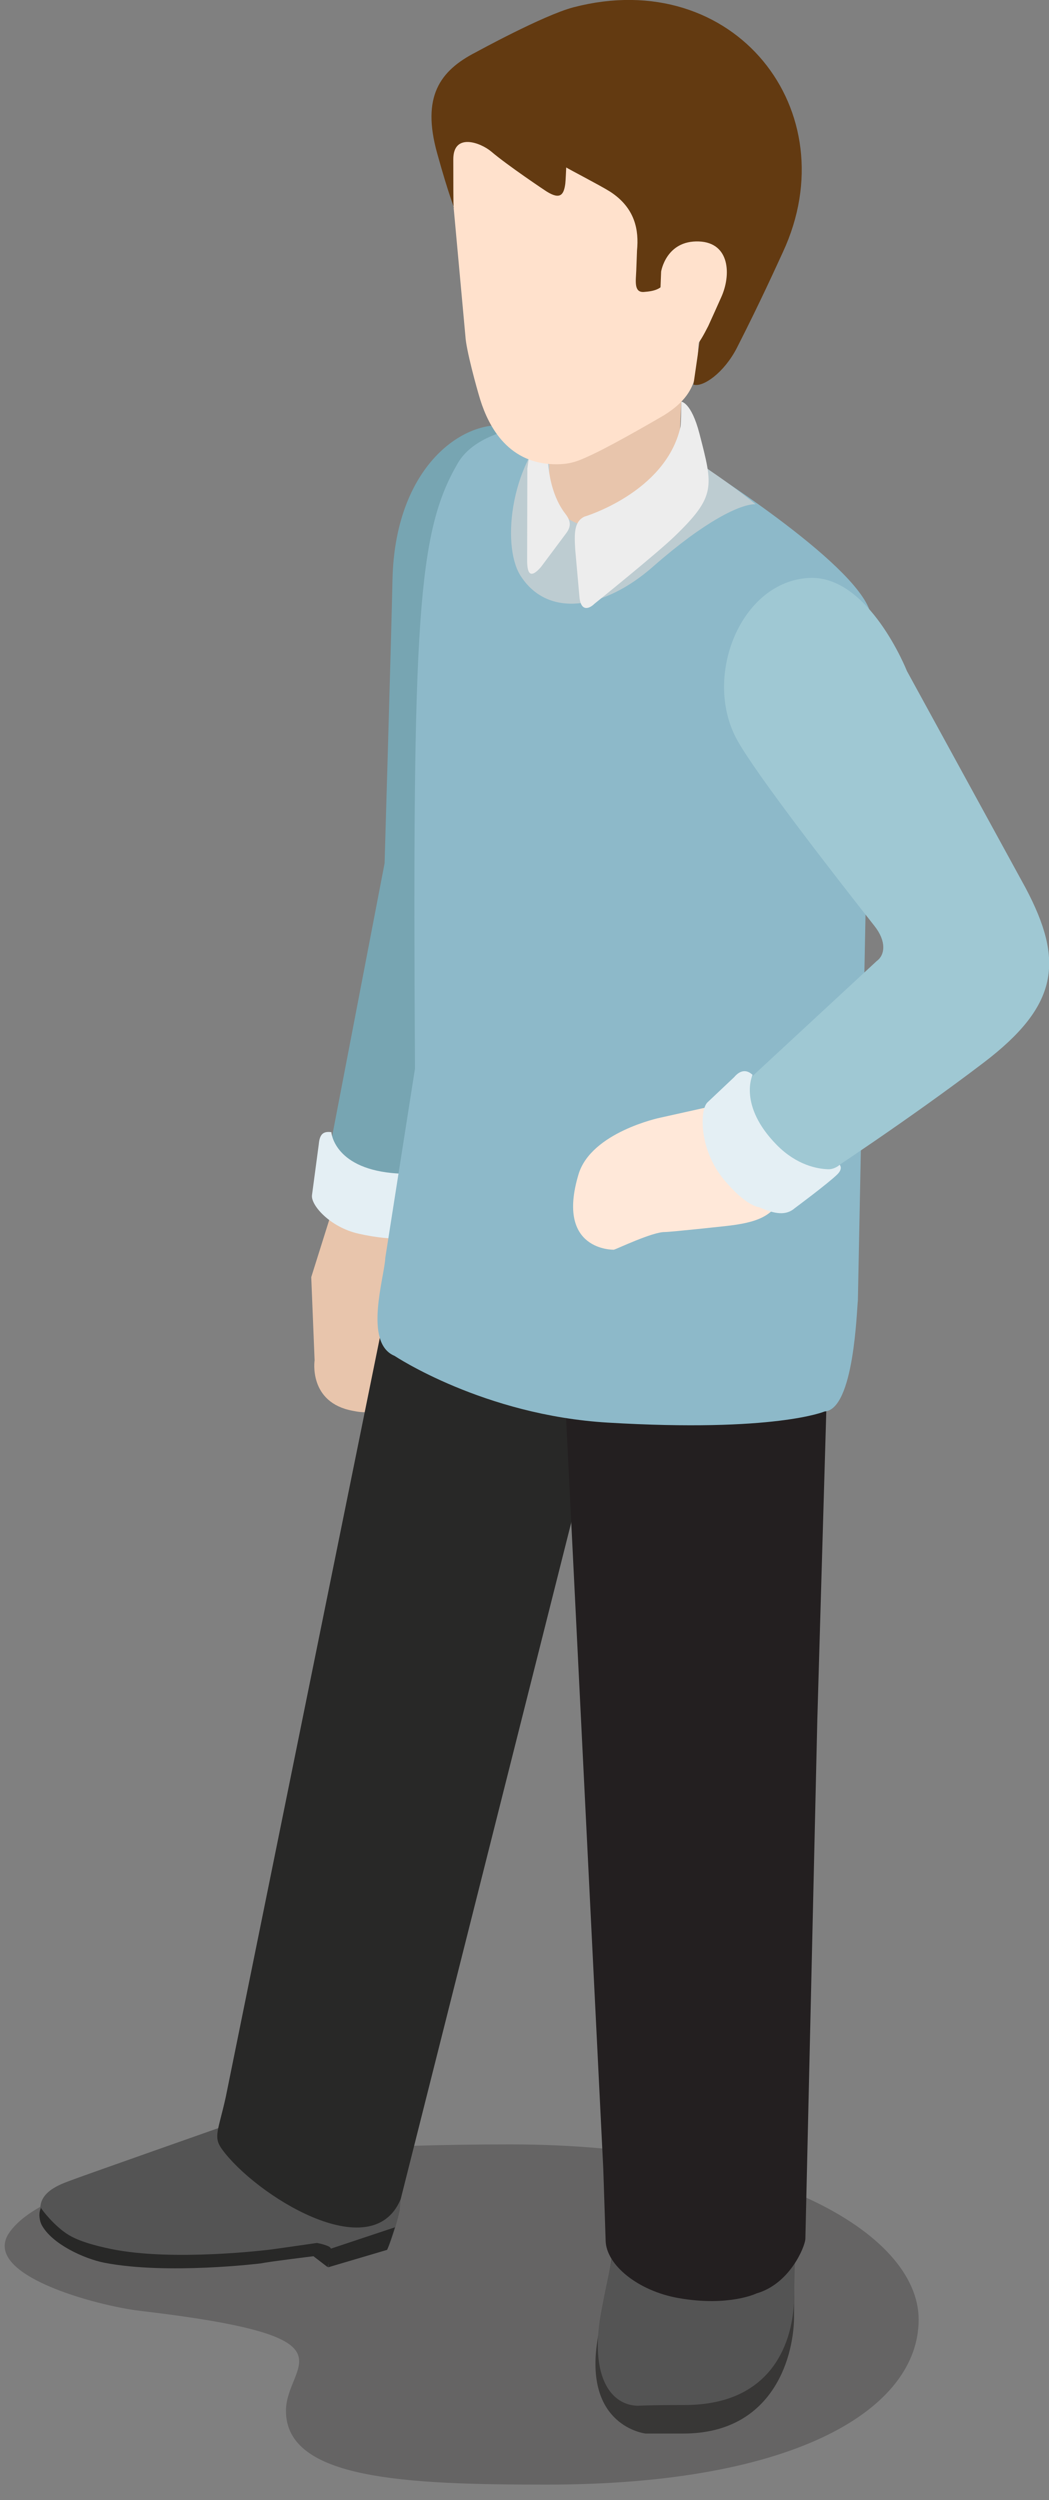 <?xml version="1.0" encoding="UTF-8" standalone="no"?>
<!-- Created with Inkscape (http://www.inkscape.org/) -->

<svg
   xmlns:dc="http://purl.org/dc/elements/1.1/"
   xmlns:cc="http://creativecommons.org/ns#"
   xmlns:rdf="http://www.w3.org/1999/02/22-rdf-syntax-ns#"
   xmlns:svg="http://www.w3.org/2000/svg"
   xmlns="http://www.w3.org/2000/svg"
   xmlns:sodipodi="http://sodipodi.sourceforge.net/DTD/sodipodi-0.dtd"
   xmlns:inkscape="http://www.inkscape.org/namespaces/inkscape"
   width="27.87mm"
   height="66.421mm"
   viewBox="0 0 27.87 66.421"
   version="1.1"
   id="svg163440"
   inkscape:version="0.92.3 (2405546, 2018-03-11)"
   sodipodi:docname="people-business-03.svg">
  <rect x="0" y="0" width="27.87" height="66.421" fill="#808080" stroke="none"/>
  <defs
     id="defs163434">
    <clipPath
       id="clipPath1972"
       clipPathUnits="userSpaceOnUse">
      <path
         inkscape:connector-curvature="0"
         id="path1970"
         d="m 560.418,1876.48 h 68.788 v -25.6 h -68.788 z" />
    </clipPath>
  </defs>
  <sodipodi:namedview
     id="base"
     pagecolor="#ffffff"
     bordercolor="#666666"
     borderopacity="1.0"
     inkscape:pageopacity="0.0"
     inkscape:pageshadow="2"
     inkscape:zoom="0.35"
     inkscape:cx="52.667598"
     inkscape:cy="125.51942"
     inkscape:document-units="mm"
     inkscape:current-layer="layer1"
     showgrid="false"
     fit-margin-top="0"
     fit-margin-left="0"
     fit-margin-right="0"
     fit-margin-bottom="0"
     inkscape:window-width="1366"
     inkscape:window-height="716"
     inkscape:window-x="-8"
     inkscape:window-y="-8"
     inkscape:window-maximized="1" />
  <g
     inkscape:label="Layer 1"
     inkscape:groupmode="layer"
     id="layer1"
     transform="translate(91.42,-115.623)">
    <g
       id="g1966"
       transform="matrix(0.353,0,0,-0.353,-289.123,834.993)">
      <g
         id="g1968" />
      <g
         id="g1980">
        <g
           clip-path="url(#clipPath1972)"
           id="g1978"
           style="opacity:0.29">
          <g
             transform="translate(570.606,1863.954)"
             id="g1976">
            <path
               d="m 0,0 c 16.861,-1.981 10.982,-3.894 10.982,-7.53 0,-5.154 8.961,-5.549 19.61,-5.549 18.988,0 28.008,5.794 28.008,12.417 0,6.619 -11.728,13.189 -30.722,13.189 C 7.871,12.527 -6.659,10.293 -9.805,5.939 -12.137,2.713 -3.192,0.376 0,0"
               style="fill:#231f20;fill-opacity:1;fill-rule:nonzero;stroke:none"
               id="path1974"
               inkscape:connector-curvature="0" />
          </g>
        </g>
      </g>
    </g>
    <g
       id="g1982"
       transform="matrix(0.353,0,0,-0.353,-70.308,174.352)">
      <path
         d="m 0,0 c 0,0 -0.046,-7.608 -0.043,-7.764 0.06,-2.986 -1.42,-9.022 -8.337,-9.022 h -2.84 c 0,0 -4.733,0.523 -3.594,7.188 0.402,2.327 1.799,10.242 1.799,10.242 z"
         style="fill:#383736;fill-opacity:1;fill-rule:nonzero;stroke:none"
         id="path1984"
         inkscape:connector-curvature="0" />
    </g>
    <g
       id="g1986"
       transform="matrix(0.353,0,0,-0.353,-70.308,173.767)">
      <path
         d="m 0,0 c 0,0 0.153,0.177 -0.043,-8.332 -0.07,-2.989 -1.466,-7.964 -8.251,-7.964 -2.746,0 -3.448,-0.056 -3.524,-0.055 -1.997,0.055 -3.457,2.1 -2.86,6.353 0.262,1.852 2.061,9.978 2.194,9.978 z"
         style="fill:#545454;fill-opacity:1;fill-rule:nonzero;stroke:none"
         id="path1988"
         inkscape:connector-curvature="0" />
    </g>
    <g
       id="g1990"
       transform="matrix(0.353,0,0,-0.353,-81.345,148.141)">
      <path
         d="m 0,0 c 1.654,-0.216 5.251,2.556 5.251,2.556 0,0 0.117,0.399 0.324,1.097 1.169,3.95 5.463,17.493 6.242,22.548 0.861,5.56 1.711,15.621 1.711,15.621 0,0 2.706,15.846 -3.069,18.047 C 7.158,61.125 1.176,57.66 0.998,48.437 0.928,44.887 0.405,27.146 0.405,27.146 L -3.89,4.797 c 0,0 0.657,-4.37 3.89,-4.797"
         style="fill:#77a5b2;fill-opacity:1;fill-rule:nonzero;stroke:none"
         id="path1992"
         inkscape:connector-curvature="0" />
    </g>
    <g
       id="g1994"
       transform="matrix(0.353,0,0,-0.353,-80.485,147.738)">
      <path
         d="m 0,0 -4.213,0.776 -1.17,0.98 -2.169,-6.9 0.253,-6.264 c 0,0 -0.486,-3.175 2.871,-3.796 2.192,-0.404 0.237,-0.044 0.237,-0.044 3.004,-0.553 3.836,2.635 3.836,2.635 l 2.241,8.301 C 2.25,-2.535 1.928,-0.359 0,0"
         style="fill:#e8c5ac;fill-opacity:1;fill-rule:nonzero;stroke:none"
         id="path1996"
         inkscape:connector-curvature="0" />
    </g>
    <g
       id="g1998"
       transform="matrix(0.353,0,0,-0.353,-83.131,147.376)">
      <path
         d="m 0,0 c -0.101,-0.74 1.341,-2.404 3.491,-2.896 2.789,-0.634 4.19,-0.269 4.19,-0.269 1.366,0.279 2.148,0.699 2.374,1.607 0,0 0.85,3.353 1.066,4.419 0.135,0.687 -0.197,0.734 -0.197,0.734 0,0 -0.131,-0.539 -0.274,-0.717 C 10.131,2.202 8.796,1.393 6.011,1.666 1.633,2.098 1.456,4.741 1.456,4.741 0.822,4.828 0.577,4.566 0.511,3.833 Z"
         style="fill:#e4eff4;fill-opacity:1;fill-rule:nonzero;stroke:none"
         id="path2000"
         inkscape:connector-curvature="0" />
    </g>
    <g
       id="g2002"
       transform="matrix(0.353,0,0,-0.353,-84.527,171.439)">
      <path
         d="m 0,0 -2.625,-1.884 c 0,0 -10.566,-3.721 -11.295,-3.999 -0.831,-0.316 -2.639,-0.83 -2.573,-2.302 0.013,-0.348 -0.02,-0.571 0.169,-0.903 0.691,-1.188 2.248,-1.823 3.714,-2.22 3.198,-0.863 10.131,-0.515 10.131,-0.515 2.016,0.05 5.425,0.71 5.818,0.969 0,0 1.765,0.333 2.013,-0.283 0.088,-0.223 -0.183,-1.187 -0.227,-1.38 l 4.426,1.305 c 0.225,0.088 0.821,2.087 1.008,2.98 l 0.493,5.965 z"
         style="fill:#545454;fill-opacity:1;fill-rule:nonzero;stroke:none"
         id="path2004"
         inkscape:connector-curvature="0" />
    </g>
    <g
       id="g2006"
       transform="matrix(0.353,0,0,-0.353,-89.591,175.004)">
      <path
         d="m 0,0 c 0.813,-0.485 1.99,-0.8 3.165,-1.045 4.693,-0.974 12.022,-0.045 12.022,-0.045 0.723,0.095 3.483,0.496 3.483,0.496 0,0 1.094,-0.192 1.036,-0.44 0.01,0.128 -0.014,0.013 0.044,-0.008 0.102,-0.048 -0.271,-1.372 -0.271,-1.372 l -1.069,0.821 c 0,0 -3.356,-0.408 -3.957,-0.539 0,0 -7.051,-0.87 -11.779,0.049 -1.492,0.291 -3.962,1.403 -4.726,2.86 C -2.19,1.03 -2.315,1.647 -2.095,2.046 -2.085,1.974 -1.093,0.656 0,0"
         style="fill:#282827;fill-opacity:1;fill-rule:nonzero;stroke:none"
         id="path2008"
         inkscape:connector-curvature="0" />
    </g>
    <g
       id="g2010"
       transform="matrix(0.353,0,0,-0.353,-82.639,175.368)">
      <path
         d="m 0,0 4.854,1.618 c 0,0 -0.553,-1.738 -0.611,-1.705 L -0.179,-1.395 C -0.154,-1.252 -0.052,-0.377 0,0"
         style="fill:#282827;fill-opacity:1;fill-rule:nonzero;stroke:none"
         id="path2012"
         inkscape:connector-curvature="0" />
    </g>
    <g
       id="g2014"
       transform="matrix(0.353,0,0,-0.353,-80.437,146.77)">
      <path
         d="m 0,0 -14.123,-69.601 c -0.552,-2.503 -0.959,-2.983 -0.294,-3.906 2.48,-3.44 11.288,-8.992 13.462,-3.77 L 19.517,3.941 Z"
         style="fill:#282827;fill-opacity:1;fill-rule:nonzero;stroke:none"
         id="path2016"
         inkscape:connector-curvature="0" />
    </g>
    <g
       id="g2018"
       transform="matrix(0.353,0,0,-0.353,-76.751,145.814)">
      <path
         d="m 0,0 3.849,-77.683 0.178,-5.407 c 0.024,-1.841 2.435,-3.811 5.498,-4.346 3.777,-0.659 5.852,0.351 5.852,0.351 2.486,0.711 3.62,3.439 3.683,4.084 l 0.899,39.089 1.183,40.659 z"
         style="fill:#231f20;fill-opacity:1;fill-rule:nonzero;stroke:none"
         id="path2020"
         inkscape:connector-curvature="0" />
    </g>
    <g
       id="g2022"
       transform="matrix(0.353,0,0,-0.353,-79.254,127.924)">
      <path
         d="M 0,0 C -3.044,-5.21 -3.429,-11.676 -3.232,-45.583 L -5.464,-59.81 c -0.056,-1.433 -1.672,-6.415 0.697,-7.391 0,0 6.697,-4.464 16.041,-5.022 12.601,-0.752 16.32,0.837 16.32,0.837 2.23,0.139 2.42,7.657 2.509,8.368 l 1.013,51.136 c 0.263,3.316 -11.493,10.859 -13.455,12.12 l -8.058,2.8 C 9.603,3.038 2.068,3.528 0,0"
         style="fill:#8db9c9;fill-opacity:1;fill-rule:nonzero;stroke:none"
         id="path2024"
         inkscape:connector-curvature="0" />
    </g>
    <g
       id="g2026"
       transform="matrix(0.353,0,0,-0.353,-70.602,147.275)">
      <path
         d="M 0,0 0.134,1.662 -3.725,6.783 -9.313,5.538 c 0,0 -5.166,-1.083 -6.12,-4.257 -1.741,-5.798 2.661,-5.673 2.661,-5.673 0.231,0.06 2.884,1.331 3.815,1.331 0.468,0 4.521,0.44 4.521,0.44 C -1.953,-2.353 -0.6,-1.871 0,0"
         style="fill:#ffe8d9;fill-opacity:1;fill-rule:nonzero;stroke:none"
         id="path2028"
         inkscape:connector-curvature="0" />
    </g>
    <g
       id="g2030"
       transform="matrix(0.353,0,0,-0.353,-77.592,130.916)">
      <path
         d="M 0,0 C -1.482,2.329 -0.723,8.882 2.978,11.811 4.087,11.725 4.89,11.52 4.89,11.52 l 7.103,-2.103 c 0,0 3.493,-2.217 5.698,-4.042 C 16.567,5.389 13.913,4.137 9.97,0.671 6.295,-2.559 2.052,-3.229 0,0"
         style="fill:#bdccd1;fill-opacity:1;fill-rule:nonzero;stroke:none"
         id="path2032"
         inkscape:connector-curvature="0" />
    </g>
    <g
       id="g2034"
       transform="matrix(0.353,0,0,-0.353,-76.85,128.985)">
      <path
         d="M 0,0 C 4.383,-4.367 6.956,0.158 9.818,3.532 L 10.354,15.689 0.299,12.8 Z"
         style="fill:#e8c5ac;fill-opacity:1;fill-rule:nonzero;stroke:none"
         id="path2036"
         inkscape:connector-curvature="0" />
    </g>
    <g
       id="g2038"
       transform="matrix(0.353,0,0,-0.353,-73.321,126.294)">
      <path
         d="m 0,0 c 0,0 0.005,-1.639 -0.065,-1.934 -1.136,-4.92 -7.227,-6.723 -7.227,-6.723 -0.774,-0.372 -0.76,-1.274 -0.687,-2.464 l 0.312,-3.501 c 0.074,-1.142 0.67,-1.045 1.139,-0.588 0,0 4.707,3.793 6.034,5.078 3.125,3.018 2.895,3.734 1.87,7.707 C 0.757,-0.028 0,0 0,0"
         style="fill:#ededed;fill-opacity:1;fill-rule:nonzero;stroke:none"
         id="path2040"
         inkscape:connector-curvature="0" />
    </g>
    <g
       id="g2042"
       transform="matrix(0.353,0,0,-0.353,-76.399,129.274)">
      <path
         d="m 0,0 c 0.491,-0.631 0.38,-1.048 0.025,-1.51 l -1.868,-2.501 c -0.969,-1.101 -1.051,-0.176 -1.035,0.753 l 0.015,6.655 c 0.545,4.178 1.67,4.341 1.67,4.341 0,0 0.018,-0.967 -0.084,-1.832 C -1.457,4.477 -1.353,1.743 0,0"
         style="fill:#ededed;fill-opacity:1;fill-rule:nonzero;stroke:none"
         id="path2044"
         inkscape:connector-curvature="0" />
    </g>
    <g
       id="g2046"
       transform="matrix(0.353,0,0,-0.353,-76.164,121.279)">
      <path
         d="m 0,0 c -2.477,0.098 -2.845,-2.271 -2.845,-2.271 l -0.193,-4.97 c 0,0 0.075,-1.085 1.001,-1.314 1.398,-0.343 2.057,0.866 2.741,2.196 0.039,0.077 0.919,2.043 0.975,2.158 C 2.431,-2.533 2.344,-0.087 0,0"
         style="fill:#ffe8d9;fill-opacity:1;fill-rule:nonzero;stroke:none"
         id="path2048"
         inkscape:connector-curvature="0" />
    </g>
    <g
       id="g2050"
       transform="matrix(0.353,0,0,-0.353,-76.032,118.395)">
      <path
         d="M 0,0 -0.001,-0.005 9.565,-0.421 9.042,-17.688 c -0.178,-1.181 -0.034,-1.677 -0.267,-2.671 -0.257,-1.095 -0.802,-2.044 -2.374,-3.031 0,0 -3.525,-2.068 -5.306,-2.913 -1.006,-0.472 -1.587,-0.766 -2.699,-0.786 -3.672,-0.068 -5.19,2.776 -5.841,4.852 -0.286,0.926 -1.067,3.781 -1.118,4.781 l -0.941,10.288 -0.279,9.243 z"
         style="fill:#ffe1cc;fill-opacity:1;fill-rule:nonzero;stroke:none"
         id="path2052"
         inkscape:connector-curvature="0" />
    </g>
    <g
       id="g2054"
       transform="matrix(0.353,0,0,-0.353,-78.775,117.01)">
      <path
         d="m 0,0 c -2.743,-1.401 -4.092,-3.364 -2.926,-7.581 0.946,-3.419 1.307,-4.087 1.255,-4.137 -0.041,-0.037 -0.026,2.284 -0.033,3.647 -0.008,2.029 2.046,1.279 2.865,0.586 1.201,-1.025 4.068,-2.945 4.143,-2.989 1.073,-0.677 1.313,-0.216 1.421,0.575 0.025,0.173 0.07,1.226 0.07,1.226 0.138,-0.104 2.633,-1.394 3.303,-1.823 1.9,-1.233 2.173,-2.916 2.025,-4.421 l -0.056,-1.505 c -0.031,-0.781 -0.199,-1.675 0.572,-1.623 0.82,0.061 1.471,0.223 1.732,1.056 0,0 0.783,2.881 2.646,2.416 1.808,-0.453 0.285,-4.581 0.17,-4.8 l -0.817,-5.643 c 0.694,-0.236 2.306,0.871 3.284,2.792 1.803,3.542 2.944,6.091 3.446,7.173 C 28.042,-4.417 19.442,6.541 7.341,3.38 5.072,2.785 0,0 0,0"
         style="fill:#633a11;fill-opacity:1;fill-rule:nonzero;stroke:none"
         id="path2056"
         inkscape:connector-curvature="0" />
    </g>
    <g
       id="g2058"
       transform="matrix(0.353,0,0,-0.353,-72.85,122.038)">
      <path
         d="m 0,0 c -2.478,0.095 -2.847,-2.269 -2.847,-2.269 l -0.195,-4.977 c 0,0 0.078,-1.084 1.001,-1.315 1.399,-0.339 2.062,0.872 2.742,2.198 0.042,0.08 0.923,2.046 0.974,2.163 C 2.432,-2.535 2.344,-0.093 0,0"
         style="fill:#ffe1cc;fill-opacity:1;fill-rule:nonzero;stroke:none"
         id="path2060"
         inkscape:connector-curvature="0" />
    </g>
    <g
       id="g2062"
       transform="matrix(0.353,0,0,-0.353,-71.594,146.466)">
      <path
         d="m 0,0 c 1.421,-2.126 5.632,-1.218 5.632,-1.218 0,0 6.559,4.287 12.229,8.608 5.672,4.315 6.066,7.664 3.174,13.139 l -8.941,16.342 c 0,0 -2.861,7.235 -7.36,7.005 C -0.409,43.621 -3.278,36.47 -0.715,31.735 0.701,29.13 6.807,21.291 9.639,17.698 c 0.948,-1.192 0.8,-2.216 0.177,-2.659 L 0.055,5.996 C 0.055,5.996 -2.184,3.267 0,0"
         style="fill:#9fc8d3;fill-opacity:1;fill-rule:nonzero;stroke:none"
         id="path2064"
         inkscape:connector-curvature="0" />
    </g>
    <g
       id="g2066"
       transform="matrix(0.353,0,0,-0.353,-72.62,144.907)">
      <path
         d="m 0,0 c -0.599,-0.53 -0.664,-3.524 1.197,-5.789 1.727,-2.089 2.689,-2.113 2.689,-2.113 1.199,-0.534 2.021,-0.642 2.683,-0.064 0,0 2.439,1.808 3.176,2.519 0.477,0.459 0.194,0.74 0.194,0.74 0,0 -0.379,-0.357 -0.876,-0.337 C 8.271,-5.016 6.711,-4.748 5.201,-3.212 2.274,-0.229 3.383,2.058 3.383,2.058 2.94,2.481 2.446,2.423 2.001,1.89 Z"
         style="fill:#e4eff4;fill-opacity:1;fill-rule:nonzero;stroke:none"
         id="path2068"
         inkscape:connector-curvature="0" />
    </g>
  </g>
</svg>
